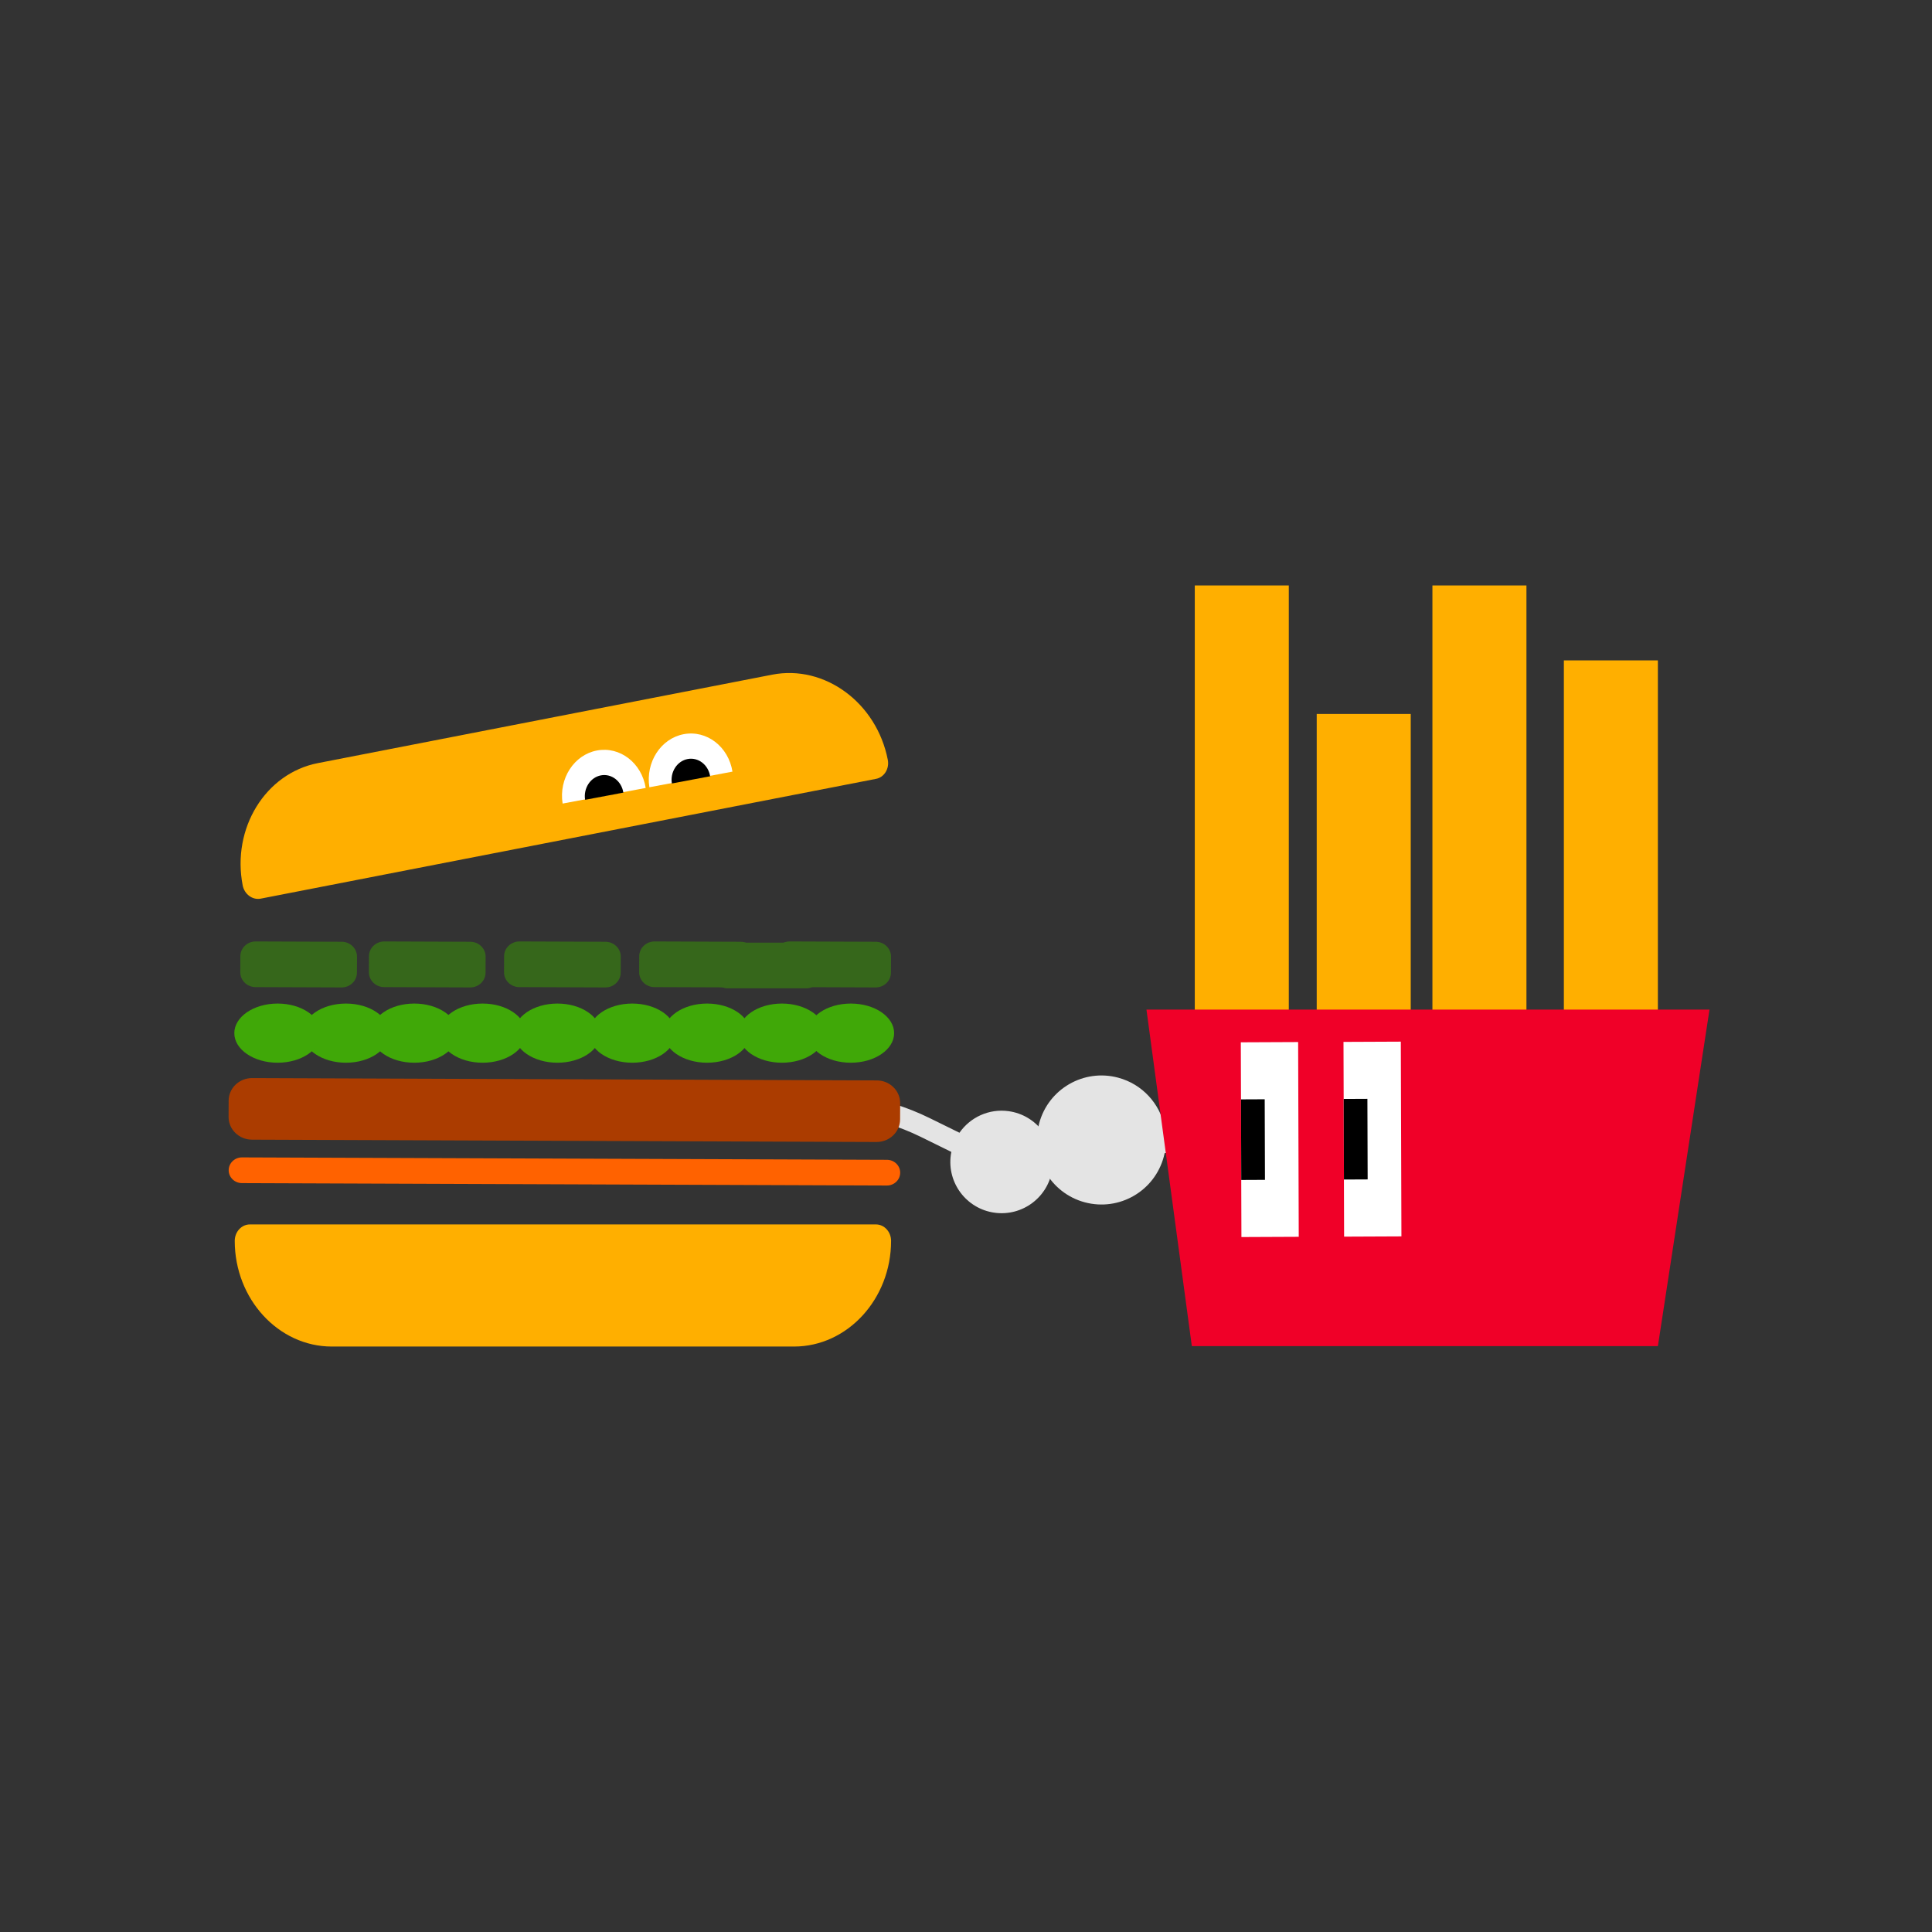 <svg width="297" height="297" viewBox="0 0 297 297" fill="none" xmlns="http://www.w3.org/2000/svg">
<rect x="0" y="0" width="297" height="297" fill="#333333" stroke="none"/>
<g clip-path="url(#clip0_105_1444)">
<path d="M166.761 184.827C172.051 186.244 177.488 183.106 178.905 177.815C178.955 177.63 178.998 177.443 179.038 177.258L185.649 176.89C194.959 176.37 204.352 178.944 212.101 184.132L226.298 193.64L228.534 190.3L214.336 180.791C210.029 177.906 205.258 175.764 200.269 174.427C195.28 173.09 190.425 172.597 185.424 172.875L179.037 173.23C178.296 169.682 175.634 166.67 171.894 165.668C166.604 164.251 161.167 167.389 159.75 172.68C158.332 177.97 161.47 183.409 166.761 184.827Z" fill="#E4E4E4"/>
</g>
<path d="M198.123 90H183.67V180.992H198.123V90Z" fill="#FFAF00"/>
<path d="M216.868 109.754H202.415V180.995H216.868V109.754Z" fill="#FFAF00"/>
<path d="M234.655 90H220.202V180.992H234.655V90Z" fill="#FFAF00"/>
<path d="M254.861 101.52H240.407V180.99H254.861V101.52Z" fill="#FFAF00"/>
<path d="M254.863 206.93H183.216L176.241 155.203H262.796L254.863 206.93Z" fill="#F00028"/>
<path d="M215.343 160.129L206.531 160.168L206.625 190.105L215.437 190.066L215.343 160.129Z" fill="white"/>
<path d="M199.558 160.191L190.746 160.23L190.84 190.168L199.652 190.129L199.558 160.191Z" fill="white"/>
<path d="M210.206 168.921L206.562 168.938L206.6 181.324L210.245 181.308L210.206 168.921Z" fill="black"/>
<path d="M194.42 168.988L190.775 169.004L190.814 181.391L194.459 181.374L194.42 168.988Z" fill="black"/>
<g clip-path="url(#clip1_105_1444)">
<path d="M152.874 186.424C148.565 185.818 145.563 181.835 146.169 177.526C146.19 177.375 146.217 177.225 146.245 177.078L141.524 174.756C134.876 171.487 127.208 170.453 119.931 171.842L106.597 174.39L105.998 171.253L119.334 168.706C123.379 167.932 127.533 167.846 131.596 168.417C135.66 168.988 139.364 170.134 142.934 171.89L147.495 174.132C149.139 171.768 152.021 170.391 155.066 170.819C159.375 171.424 162.377 175.407 161.772 179.716C161.166 184.025 157.183 187.029 152.874 186.424Z" fill="#E4E4E4"/>
</g>
<path d="M40.073 138.146L134.679 119.729C135.934 119.485 136.744 118.168 136.478 116.804C134.771 108.036 126.776 102.144 118.708 103.714L48.87 117.31C40.803 118.88 35.601 127.341 37.308 136.11C37.574 137.473 38.819 138.39 40.073 138.146Z" fill="#FFAF00"/>
<path d="M134.662 188.228L38.407 188.228C37.131 188.228 36.086 189.366 36.086 190.756C36.086 199.689 42.799 207 51.007 207L122.062 207C130.27 207 136.983 199.689 136.983 190.756C136.983 189.366 135.938 188.228 134.662 188.228Z" fill="#FFAF00"/>
<path d="M111.848 151.929H123.98C125.173 151.929 126.141 150.91 126.141 149.653V147.186C126.141 145.929 125.173 144.91 123.98 144.91H111.848C110.654 144.91 109.687 145.929 109.687 147.186V149.653C109.687 150.91 110.654 151.929 111.848 151.929Z" fill="#36671B"/>
<path d="M121.379 151.746L134.601 151.795C135.902 151.8 136.96 150.785 136.965 149.528L136.974 147.061C136.979 145.804 135.928 144.781 134.628 144.776L121.405 144.727C120.104 144.722 119.046 145.737 119.042 146.994L119.032 149.461C119.028 150.718 120.078 151.741 121.379 151.746Z" fill="#36671B"/>
<path d="M100.604 151.746L113.827 151.795C115.128 151.8 116.186 150.785 116.19 149.528L116.2 147.061C116.204 145.804 115.154 144.781 113.853 144.776L100.63 144.727C99.33 144.722 98.272 145.737 98.267 146.994L98.258 149.461C98.253 150.718 99.304 151.741 100.604 151.746Z" fill="#36671B"/>
<path d="M79.831 151.746L93.054 151.795C94.354 151.8 95.412 150.785 95.417 149.528L95.426 147.061C95.431 145.804 94.38 144.781 93.08 144.776L79.857 144.727C78.556 144.722 77.498 145.737 77.494 146.994L77.484 149.461C77.48 150.718 78.53 151.741 79.831 151.746Z" fill="#36671B"/>
<path d="M59.056 151.746L72.279 151.795C73.58 151.8 74.638 150.785 74.642 149.528L74.652 147.061C74.656 145.804 73.606 144.781 72.305 144.776L59.083 144.727C57.782 144.722 56.724 145.737 56.719 146.994L56.71 149.461C56.705 150.718 57.756 151.741 59.056 151.746Z" fill="#36671B"/>
<path d="M39.285 151.746L52.508 151.795C53.808 151.8 54.866 150.785 54.871 149.528L54.88 147.061C54.885 145.804 53.835 144.781 52.534 144.776L39.311 144.727C38.01 144.722 36.953 145.737 36.948 146.994L36.939 149.461C36.934 150.718 37.984 151.741 39.285 151.746Z" fill="#36671B"/>
<ellipse cx="6.659" cy="4.548" rx="6.659" ry="4.548" transform="matrix(-1 0 0 1 137.452 154.273)" fill="#40A808"/>
<ellipse cx="6.659" cy="4.548" rx="6.659" ry="4.548" transform="matrix(-1 0 0 1 126.857 154.273)" fill="#40A808"/>
<ellipse cx="6.659" cy="4.548" rx="6.659" ry="4.548" transform="matrix(-1 0 0 1 115.355 154.273)" fill="#40A808"/>
<ellipse cx="6.659" cy="4.548" rx="6.659" ry="4.548" transform="matrix(-1 0 0 1 103.853 154.273)" fill="#40A808"/>
<ellipse cx="6.659" cy="4.548" rx="6.659" ry="4.548" transform="matrix(-1 0 0 1 92.35 154.273)" fill="#40A808"/>
<ellipse cx="6.659" cy="4.548" rx="6.659" ry="4.548" transform="matrix(-1 0 0 1 80.848 154.273)" fill="#40A808"/>
<ellipse cx="6.659" cy="4.548" rx="6.659" ry="4.548" transform="matrix(-1 0 0 1 70.345 154.273)" fill="#40A808"/>
<ellipse cx="6.659" cy="4.548" rx="6.659" ry="4.548" transform="matrix(-1 0 0 1 59.841 154.273)" fill="#40A808"/>
<ellipse cx="6.659" cy="4.548" rx="6.659" ry="4.548" transform="matrix(-1 0 0 1 49.338 154.273)" fill="#40A808"/>
<path d="M38.734 175.197L134.748 175.555C136.74 175.562 138.361 174.008 138.368 172.082L138.378 169.588C138.385 167.662 136.776 166.096 134.783 166.088L38.769 165.73C36.776 165.722 35.156 167.277 35.148 169.203L35.139 171.697C35.132 173.622 36.741 175.189 38.734 175.197Z" fill="#AB3C00"/>
<path d="M37.192 181.876L136.331 182.246C137.46 182.25 138.379 181.369 138.383 180.277C138.387 179.186 137.475 178.297 136.345 178.293L37.207 177.923C36.077 177.919 35.158 178.801 35.154 179.892C35.15 180.984 36.062 181.872 37.192 181.876Z" fill="#FF6200"/>
<path d="M105.11 112.862C108.637 112.198 111.99 114.777 112.599 118.62L99.827 121.023C99.218 117.18 101.584 113.525 105.11 112.862Z" fill="white"/>
<path d="M105.715 116.682C107.34 116.377 108.884 117.564 109.165 119.335L103.283 120.442C103.001 118.671 104.091 116.988 105.715 116.682Z" fill="black"/>
<path d="M91.772 115.37C95.298 114.706 98.651 117.284 99.26 121.128L86.488 123.531C85.879 119.688 88.245 116.033 91.772 115.37Z" fill="white"/>
<path d="M92.378 119.194C94.002 118.889 95.547 120.075 95.827 121.847L89.945 122.954C89.664 121.182 90.754 119.5 92.378 119.194Z" fill="black"/>
<defs>
<clipPath id="clip0_105_1444">
<rect width="71.004" height="19.834" fill="white" transform="translate(225.765 200.637) rotate(-165)"/>
</clipPath>
<clipPath id="clip1_105_1444">
<rect width="56.41" height="15.758" fill="white" transform="matrix(0.99 0.139 0.139 -0.99 104.815 179.672)"/>
</clipPath>
</defs>
</svg>
